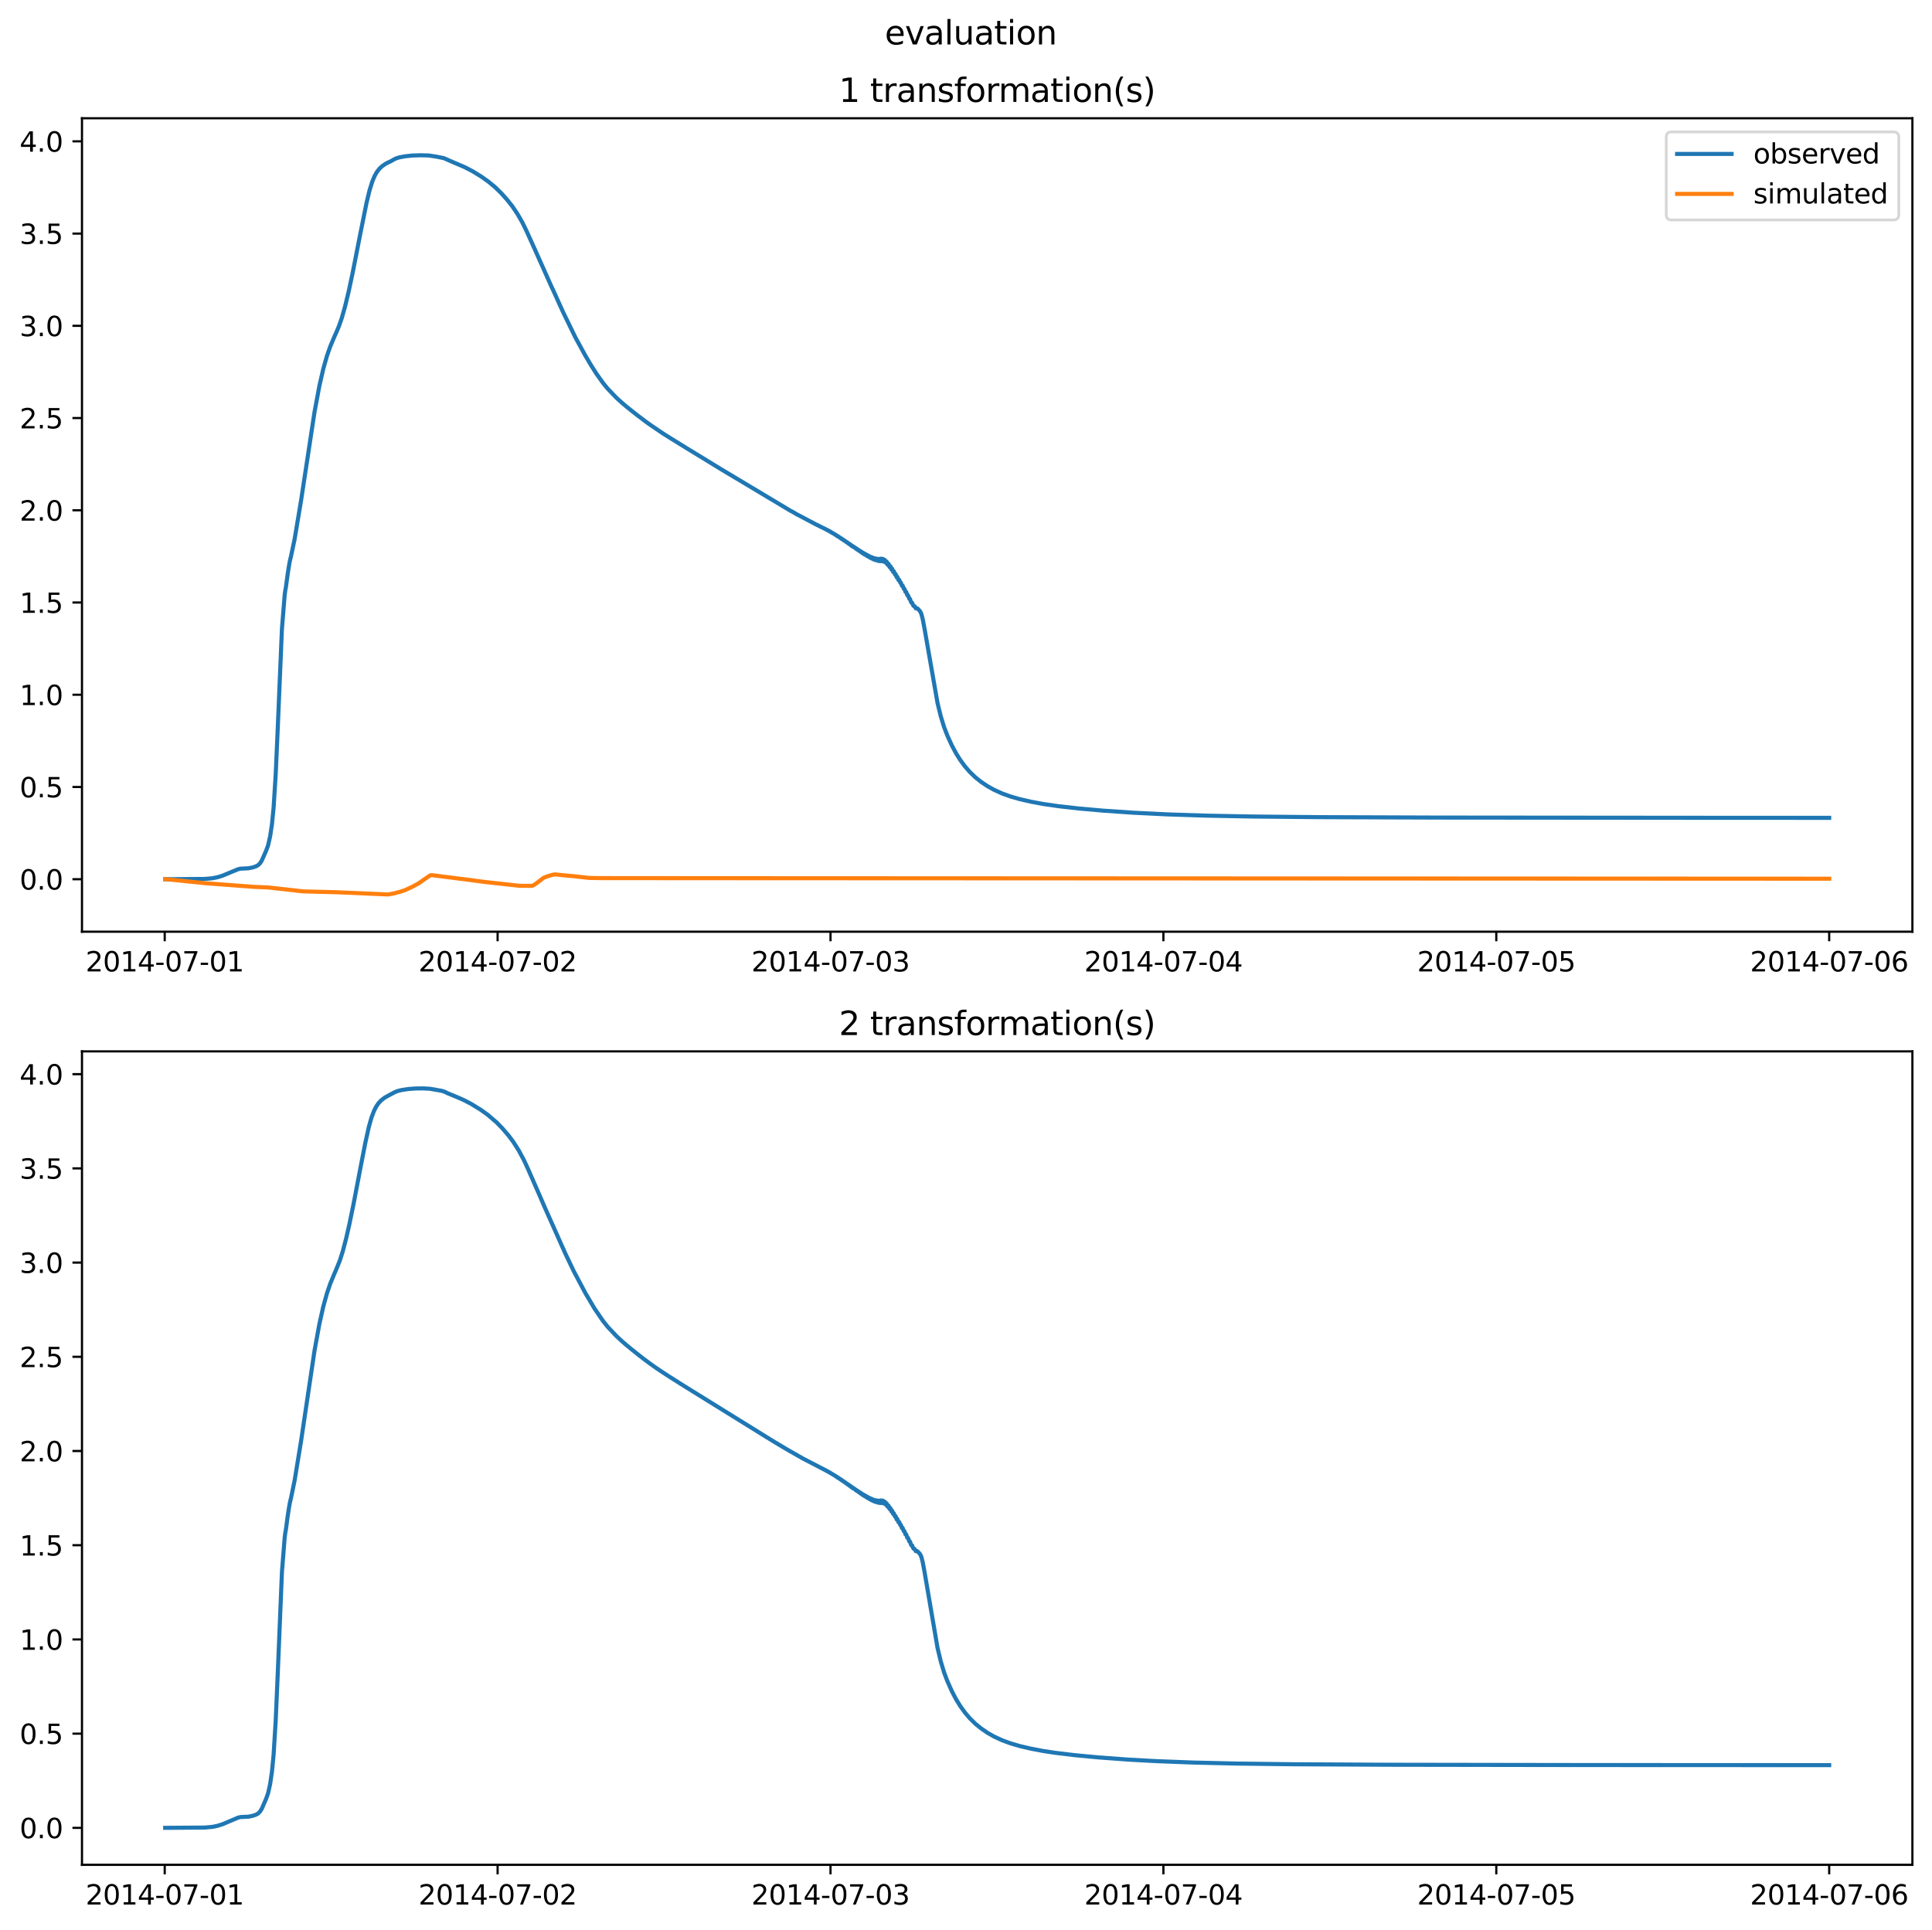 <?xml version="1.0" encoding="utf-8" standalone="no"?>
<!DOCTYPE svg PUBLIC "-//W3C//DTD SVG 1.1//EN"
  "http://www.w3.org/Graphics/SVG/1.1/DTD/svg11.dtd">
<svg xmlns:xlink="http://www.w3.org/1999/xlink" width="709.427pt" height="708.798pt" viewBox="0 0 709.427 708.798" xmlns="http://www.w3.org/2000/svg" version="1.1">
 <defs>
  <style type="text/css">*{stroke-linejoin: round; stroke-linecap: butt}</style>
 </defs>
 <g id="figure_1">
  <g id="patch_1">
   <path d="M 0 708.798 
L 709.427 708.798 
L 709.427 0 
L 0 0 
z
" style="fill: #ffffff"/>
  </g>
  <g id="axes_1">
   <g id="patch_2">
    <path d="M 30.103 342.2 
L 702.227 342.2 
L 702.227 43.44 
L 30.103 43.44 
z
" style="fill: #ffffff"/>
   </g>
   <g id="matplotlib.axis_1">
    <g id="xtick_1">
     <g id="line2d_1">
      <defs>
       <path id="m589b11bd31" d="M 0 0 
L 0 3.5 
" style="stroke: #000000; stroke-width: 0.8"/>
      </defs>
      <g>
       <use xlink:href="#m589b11bd31" x="60.484" y="342.2" style="stroke: #000000; stroke-width: 0.8"/>
      </g>
     </g>
     <g id="text_1">
      <!-- 2014-07-01 -->
      <g transform="translate(31.427 356.798) scale(0.1 -0.1)">
       <defs>
        <path id="DejaVuSans-32" d="M 1228 531 
L 3431 531 
L 3431 0 
L 469 0 
L 469 531 
Q 828 903 1448 1529 
Q 2069 2156 2228 2338 
Q 2531 2678 2651 2914 
Q 2772 3150 2772 3378 
Q 2772 3750 2511 3984 
Q 2250 4219 1831 4219 
Q 1534 4219 1204 4116 
Q 875 4013 500 3803 
L 500 4441 
Q 881 4594 1212 4672 
Q 1544 4750 1819 4750 
Q 2544 4750 2975 4387 
Q 3406 4025 3406 3419 
Q 3406 3131 3298 2873 
Q 3191 2616 2906 2266 
Q 2828 2175 2409 1742 
Q 1991 1309 1228 531 
z
" transform="scale(0.016)"/>
        <path id="DejaVuSans-30" d="M 2034 4250 
Q 1547 4250 1301 3770 
Q 1056 3291 1056 2328 
Q 1056 1369 1301 889 
Q 1547 409 2034 409 
Q 2525 409 2770 889 
Q 3016 1369 3016 2328 
Q 3016 3291 2770 3770 
Q 2525 4250 2034 4250 
z
M 2034 4750 
Q 2819 4750 3233 4129 
Q 3647 3509 3647 2328 
Q 3647 1150 3233 529 
Q 2819 -91 2034 -91 
Q 1250 -91 836 529 
Q 422 1150 422 2328 
Q 422 3509 836 4129 
Q 1250 4750 2034 4750 
z
" transform="scale(0.016)"/>
        <path id="DejaVuSans-31" d="M 794 531 
L 1825 531 
L 1825 4091 
L 703 3866 
L 703 4441 
L 1819 4666 
L 2450 4666 
L 2450 531 
L 3481 531 
L 3481 0 
L 794 0 
L 794 531 
z
" transform="scale(0.016)"/>
        <path id="DejaVuSans-34" d="M 2419 4116 
L 825 1625 
L 2419 1625 
L 2419 4116 
z
M 2253 4666 
L 3047 4666 
L 3047 1625 
L 3713 1625 
L 3713 1100 
L 3047 1100 
L 3047 0 
L 2419 0 
L 2419 1100 
L 313 1100 
L 313 1709 
L 2253 4666 
z
" transform="scale(0.016)"/>
        <path id="DejaVuSans-2d" d="M 313 2009 
L 1997 2009 
L 1997 1497 
L 313 1497 
L 313 2009 
z
" transform="scale(0.016)"/>
        <path id="DejaVuSans-37" d="M 525 4666 
L 3525 4666 
L 3525 4397 
L 1831 0 
L 1172 0 
L 2766 4134 
L 525 4134 
L 525 4666 
z
" transform="scale(0.016)"/>
       </defs>
       <use xlink:href="#DejaVuSans-32"/>
       <use xlink:href="#DejaVuSans-30" x="63.623"/>
       <use xlink:href="#DejaVuSans-31" x="127.246"/>
       <use xlink:href="#DejaVuSans-34" x="190.869"/>
       <use xlink:href="#DejaVuSans-2d" x="254.492"/>
       <use xlink:href="#DejaVuSans-30" x="290.576"/>
       <use xlink:href="#DejaVuSans-37" x="354.199"/>
       <use xlink:href="#DejaVuSans-2d" x="417.822"/>
       <use xlink:href="#DejaVuSans-30" x="453.906"/>
       <use xlink:href="#DejaVuSans-31" x="517.529"/>
      </g>
     </g>
    </g>
    <g id="xtick_2">
     <g id="line2d_2">
      <g>
       <use xlink:href="#m589b11bd31" x="182.723" y="342.2" style="stroke: #000000; stroke-width: 0.8"/>
      </g>
     </g>
     <g id="text_2">
      <!-- 2014-07-02 -->
      <g transform="translate(153.665 356.798) scale(0.1 -0.1)">
       <use xlink:href="#DejaVuSans-32"/>
       <use xlink:href="#DejaVuSans-30" x="63.623"/>
       <use xlink:href="#DejaVuSans-31" x="127.246"/>
       <use xlink:href="#DejaVuSans-34" x="190.869"/>
       <use xlink:href="#DejaVuSans-2d" x="254.492"/>
       <use xlink:href="#DejaVuSans-30" x="290.576"/>
       <use xlink:href="#DejaVuSans-37" x="354.199"/>
       <use xlink:href="#DejaVuSans-2d" x="417.822"/>
       <use xlink:href="#DejaVuSans-30" x="453.906"/>
       <use xlink:href="#DejaVuSans-32" x="517.529"/>
      </g>
     </g>
    </g>
    <g id="xtick_3">
     <g id="line2d_3">
      <g>
       <use xlink:href="#m589b11bd31" x="304.961" y="342.2" style="stroke: #000000; stroke-width: 0.8"/>
      </g>
     </g>
     <g id="text_3">
      <!-- 2014-07-03 -->
      <g transform="translate(275.903 356.798) scale(0.1 -0.1)">
       <defs>
        <path id="DejaVuSans-33" d="M 2597 2516 
Q 3050 2419 3304 2112 
Q 3559 1806 3559 1356 
Q 3559 666 3084 287 
Q 2609 -91 1734 -91 
Q 1441 -91 1130 -33 
Q 819 25 488 141 
L 488 750 
Q 750 597 1062 519 
Q 1375 441 1716 441 
Q 2309 441 2620 675 
Q 2931 909 2931 1356 
Q 2931 1769 2642 2001 
Q 2353 2234 1838 2234 
L 1294 2234 
L 1294 2753 
L 1863 2753 
Q 2328 2753 2575 2939 
Q 2822 3125 2822 3475 
Q 2822 3834 2567 4026 
Q 2313 4219 1838 4219 
Q 1578 4219 1281 4162 
Q 984 4106 628 3988 
L 628 4550 
Q 988 4650 1302 4700 
Q 1616 4750 1894 4750 
Q 2613 4750 3031 4423 
Q 3450 4097 3450 3541 
Q 3450 3153 3228 2886 
Q 3006 2619 2597 2516 
z
" transform="scale(0.016)"/>
       </defs>
       <use xlink:href="#DejaVuSans-32"/>
       <use xlink:href="#DejaVuSans-30" x="63.623"/>
       <use xlink:href="#DejaVuSans-31" x="127.246"/>
       <use xlink:href="#DejaVuSans-34" x="190.869"/>
       <use xlink:href="#DejaVuSans-2d" x="254.492"/>
       <use xlink:href="#DejaVuSans-30" x="290.576"/>
       <use xlink:href="#DejaVuSans-37" x="354.199"/>
       <use xlink:href="#DejaVuSans-2d" x="417.822"/>
       <use xlink:href="#DejaVuSans-30" x="453.906"/>
       <use xlink:href="#DejaVuSans-33" x="517.529"/>
      </g>
     </g>
    </g>
    <g id="xtick_4">
     <g id="line2d_4">
      <g>
       <use xlink:href="#m589b11bd31" x="427.199" y="342.2" style="stroke: #000000; stroke-width: 0.8"/>
      </g>
     </g>
     <g id="text_4">
      <!-- 2014-07-04 -->
      <g transform="translate(398.141 356.798) scale(0.1 -0.1)">
       <use xlink:href="#DejaVuSans-32"/>
       <use xlink:href="#DejaVuSans-30" x="63.623"/>
       <use xlink:href="#DejaVuSans-31" x="127.246"/>
       <use xlink:href="#DejaVuSans-34" x="190.869"/>
       <use xlink:href="#DejaVuSans-2d" x="254.492"/>
       <use xlink:href="#DejaVuSans-30" x="290.576"/>
       <use xlink:href="#DejaVuSans-37" x="354.199"/>
       <use xlink:href="#DejaVuSans-2d" x="417.822"/>
       <use xlink:href="#DejaVuSans-30" x="453.906"/>
       <use xlink:href="#DejaVuSans-34" x="517.529"/>
      </g>
     </g>
    </g>
    <g id="xtick_5">
     <g id="line2d_5">
      <g>
       <use xlink:href="#m589b11bd31" x="549.437" y="342.2" style="stroke: #000000; stroke-width: 0.8"/>
      </g>
     </g>
     <g id="text_5">
      <!-- 2014-07-05 -->
      <g transform="translate(520.38 356.798) scale(0.1 -0.1)">
       <defs>
        <path id="DejaVuSans-35" d="M 691 4666 
L 3169 4666 
L 3169 4134 
L 1269 4134 
L 1269 2991 
Q 1406 3038 1543 3061 
Q 1681 3084 1819 3084 
Q 2600 3084 3056 2656 
Q 3513 2228 3513 1497 
Q 3513 744 3044 326 
Q 2575 -91 1722 -91 
Q 1428 -91 1123 -41 
Q 819 9 494 109 
L 494 744 
Q 775 591 1075 516 
Q 1375 441 1709 441 
Q 2250 441 2565 725 
Q 2881 1009 2881 1497 
Q 2881 1984 2565 2268 
Q 2250 2553 1709 2553 
Q 1456 2553 1204 2497 
Q 953 2441 691 2322 
L 691 4666 
z
" transform="scale(0.016)"/>
       </defs>
       <use xlink:href="#DejaVuSans-32"/>
       <use xlink:href="#DejaVuSans-30" x="63.623"/>
       <use xlink:href="#DejaVuSans-31" x="127.246"/>
       <use xlink:href="#DejaVuSans-34" x="190.869"/>
       <use xlink:href="#DejaVuSans-2d" x="254.492"/>
       <use xlink:href="#DejaVuSans-30" x="290.576"/>
       <use xlink:href="#DejaVuSans-37" x="354.199"/>
       <use xlink:href="#DejaVuSans-2d" x="417.822"/>
       <use xlink:href="#DejaVuSans-30" x="453.906"/>
       <use xlink:href="#DejaVuSans-35" x="517.529"/>
      </g>
     </g>
    </g>
    <g id="xtick_6">
     <g id="line2d_6">
      <g>
       <use xlink:href="#m589b11bd31" x="671.676" y="342.2" style="stroke: #000000; stroke-width: 0.8"/>
      </g>
     </g>
     <g id="text_6">
      <!-- 2014-07-06 -->
      <g transform="translate(642.618 356.798) scale(0.1 -0.1)">
       <defs>
        <path id="DejaVuSans-36" d="M 2113 2584 
Q 1688 2584 1439 2293 
Q 1191 2003 1191 1497 
Q 1191 994 1439 701 
Q 1688 409 2113 409 
Q 2538 409 2786 701 
Q 3034 994 3034 1497 
Q 3034 2003 2786 2293 
Q 2538 2584 2113 2584 
z
M 3366 4563 
L 3366 3988 
Q 3128 4100 2886 4159 
Q 2644 4219 2406 4219 
Q 1781 4219 1451 3797 
Q 1122 3375 1075 2522 
Q 1259 2794 1537 2939 
Q 1816 3084 2150 3084 
Q 2853 3084 3261 2657 
Q 3669 2231 3669 1497 
Q 3669 778 3244 343 
Q 2819 -91 2113 -91 
Q 1303 -91 875 529 
Q 447 1150 447 2328 
Q 447 3434 972 4092 
Q 1497 4750 2381 4750 
Q 2619 4750 2861 4703 
Q 3103 4656 3366 4563 
z
" transform="scale(0.016)"/>
       </defs>
       <use xlink:href="#DejaVuSans-32"/>
       <use xlink:href="#DejaVuSans-30" x="63.623"/>
       <use xlink:href="#DejaVuSans-31" x="127.246"/>
       <use xlink:href="#DejaVuSans-34" x="190.869"/>
       <use xlink:href="#DejaVuSans-2d" x="254.492"/>
       <use xlink:href="#DejaVuSans-30" x="290.576"/>
       <use xlink:href="#DejaVuSans-37" x="354.199"/>
       <use xlink:href="#DejaVuSans-2d" x="417.822"/>
       <use xlink:href="#DejaVuSans-30" x="453.906"/>
       <use xlink:href="#DejaVuSans-36" x="517.529"/>
      </g>
     </g>
    </g>
   </g>
   <g id="matplotlib.axis_2">
    <g id="ytick_1">
     <g id="line2d_7">
      <defs>
       <path id="me382e2b5d6" d="M 0 0 
L -3.5 0 
" style="stroke: #000000; stroke-width: 0.8"/>
      </defs>
      <g>
       <use xlink:href="#me382e2b5d6" x="30.103" y="322.925" style="stroke: #000000; stroke-width: 0.8"/>
      </g>
     </g>
     <g id="text_7">
      <!-- 0.0 -->
      <g transform="translate(7.2 326.724) scale(0.1 -0.1)">
       <defs>
        <path id="DejaVuSans-2e" d="M 684 794 
L 1344 794 
L 1344 0 
L 684 0 
L 684 794 
z
" transform="scale(0.016)"/>
       </defs>
       <use xlink:href="#DejaVuSans-30"/>
       <use xlink:href="#DejaVuSans-2e" x="63.623"/>
       <use xlink:href="#DejaVuSans-30" x="95.41"/>
      </g>
     </g>
    </g>
    <g id="ytick_2">
     <g id="line2d_8">
      <g>
       <use xlink:href="#me382e2b5d6" x="30.103" y="289.049" style="stroke: #000000; stroke-width: 0.8"/>
      </g>
     </g>
     <g id="text_8">
      <!-- 0.5 -->
      <g transform="translate(7.2 292.848) scale(0.1 -0.1)">
       <use xlink:href="#DejaVuSans-30"/>
       <use xlink:href="#DejaVuSans-2e" x="63.623"/>
       <use xlink:href="#DejaVuSans-35" x="95.41"/>
      </g>
     </g>
    </g>
    <g id="ytick_3">
     <g id="line2d_9">
      <g>
       <use xlink:href="#me382e2b5d6" x="30.103" y="255.172" style="stroke: #000000; stroke-width: 0.8"/>
      </g>
     </g>
     <g id="text_9">
      <!-- 1.0 -->
      <g transform="translate(7.2 258.972) scale(0.1 -0.1)">
       <use xlink:href="#DejaVuSans-31"/>
       <use xlink:href="#DejaVuSans-2e" x="63.623"/>
       <use xlink:href="#DejaVuSans-30" x="95.41"/>
      </g>
     </g>
    </g>
    <g id="ytick_4">
     <g id="line2d_10">
      <g>
       <use xlink:href="#me382e2b5d6" x="30.103" y="221.296" style="stroke: #000000; stroke-width: 0.8"/>
      </g>
     </g>
     <g id="text_10">
      <!-- 1.5 -->
      <g transform="translate(7.2 225.095) scale(0.1 -0.1)">
       <use xlink:href="#DejaVuSans-31"/>
       <use xlink:href="#DejaVuSans-2e" x="63.623"/>
       <use xlink:href="#DejaVuSans-35" x="95.41"/>
      </g>
     </g>
    </g>
    <g id="ytick_5">
     <g id="line2d_11">
      <g>
       <use xlink:href="#me382e2b5d6" x="30.103" y="187.42" style="stroke: #000000; stroke-width: 0.8"/>
      </g>
     </g>
     <g id="text_11">
      <!-- 2.0 -->
      <g transform="translate(7.2 191.219) scale(0.1 -0.1)">
       <use xlink:href="#DejaVuSans-32"/>
       <use xlink:href="#DejaVuSans-2e" x="63.623"/>
       <use xlink:href="#DejaVuSans-30" x="95.41"/>
      </g>
     </g>
    </g>
    <g id="ytick_6">
     <g id="line2d_12">
      <g>
       <use xlink:href="#me382e2b5d6" x="30.103" y="153.544" style="stroke: #000000; stroke-width: 0.8"/>
      </g>
     </g>
     <g id="text_12">
      <!-- 2.5 -->
      <g transform="translate(7.2 157.343) scale(0.1 -0.1)">
       <use xlink:href="#DejaVuSans-32"/>
       <use xlink:href="#DejaVuSans-2e" x="63.623"/>
       <use xlink:href="#DejaVuSans-35" x="95.41"/>
      </g>
     </g>
    </g>
    <g id="ytick_7">
     <g id="line2d_13">
      <g>
       <use xlink:href="#me382e2b5d6" x="30.103" y="119.668" style="stroke: #000000; stroke-width: 0.8"/>
      </g>
     </g>
     <g id="text_13">
      <!-- 3.0 -->
      <g transform="translate(7.2 123.467) scale(0.1 -0.1)">
       <use xlink:href="#DejaVuSans-33"/>
       <use xlink:href="#DejaVuSans-2e" x="63.623"/>
       <use xlink:href="#DejaVuSans-30" x="95.41"/>
      </g>
     </g>
    </g>
    <g id="ytick_8">
     <g id="line2d_14">
      <g>
       <use xlink:href="#me382e2b5d6" x="30.103" y="85.792" style="stroke: #000000; stroke-width: 0.8"/>
      </g>
     </g>
     <g id="text_14">
      <!-- 3.5 -->
      <g transform="translate(7.2 89.591) scale(0.1 -0.1)">
       <use xlink:href="#DejaVuSans-33"/>
       <use xlink:href="#DejaVuSans-2e" x="63.623"/>
       <use xlink:href="#DejaVuSans-35" x="95.41"/>
      </g>
     </g>
    </g>
    <g id="ytick_9">
     <g id="line2d_15">
      <g>
       <use xlink:href="#me382e2b5d6" x="30.103" y="51.915" style="stroke: #000000; stroke-width: 0.8"/>
      </g>
     </g>
     <g id="text_15">
      <!-- 4.0 -->
      <g transform="translate(7.2 55.715) scale(0.1 -0.1)">
       <use xlink:href="#DejaVuSans-34"/>
       <use xlink:href="#DejaVuSans-2e" x="63.623"/>
       <use xlink:href="#DejaVuSans-30" x="95.41"/>
      </g>
     </g>
    </g>
   </g>
   <g id="line2d_16">
    <path d="M 60.654 322.925 
L 75.17 322.817 
L 77.886 322.582 
L 79.924 322.181 
L 81.876 321.564 
L 84.338 320.527 
L 87.394 319.268 
L 88.328 319.041 
L 91.214 318.908 
L 92.912 318.567 
L 94.185 318.11 
L 94.864 317.693 
L 95.543 316.984 
L 96.137 316.04 
L 97.665 312.596 
L 98.429 310.533 
L 99.193 307.183 
L 99.872 302.648 
L 100.467 296.605 
L 101.231 284.524 
L 101.994 267.318 
L 103.522 231.025 
L 104.541 218.438 
L 104.796 216.606 
L 104.966 215.776 
L 105.645 210.787 
L 106.154 207.574 
L 106.409 206.189 
L 106.663 205.068 
L 106.833 204.428 
L 107.512 201.199 
L 108.191 197.965 
L 110.568 183.72 
L 115.492 151.322 
L 117.274 141.754 
L 118.717 135.442 
L 120.076 130.663 
L 121.264 127.259 
L 122.877 123.441 
L 123.386 122.338 
L 124.49 119.718 
L 125.508 116.796 
L 126.697 112.591 
L 128.055 106.949 
L 129.498 100.186 
L 132.299 85.904 
L 134.591 74.496 
L 135.695 69.91 
L 136.714 66.649 
L 137.562 64.634 
L 138.411 63.138 
L 139.345 61.943 
L 140.364 60.996 
L 141.722 60.073 
L 143.759 59.084 
L 144.438 58.681 
L 145.372 58.2 
L 146.645 57.799 
L 148.768 57.4 
L 151.399 57.123 
L 154.455 57.021 
L 157.426 57.104 
L 160.143 57.513 
L 162.944 58.075 
L 166.509 59.63 
L 170.584 61.362 
L 173.64 62.956 
L 176.781 64.89 
L 179.327 66.702 
L 181.789 68.738 
L 183.996 70.886 
L 186.203 73.346 
L 188.155 75.803 
L 190.023 78.599 
L 191.721 81.541 
L 193.249 84.642 
L 195.965 90.638 
L 202.586 105.459 
L 203.35 107.076 
L 206.746 114.597 
L 211.33 124.013 
L 214.895 130.533 
L 216.848 133.852 
L 218.97 137.205 
L 221.431 140.669 
L 223.129 142.75 
L 226.355 146.109 
L 228.477 148.022 
L 230.175 149.457 
L 232.127 151.019 
L 234.08 152.552 
L 237.221 154.93 
L 238.749 156.019 
L 243.078 158.972 
L 244.012 159.568 
L 246.898 161.377 
L 250.803 163.779 
L 251.651 164.311 
L 256.745 167.426 
L 257.339 167.779 
L 258.782 168.657 
L 259.461 169.089 
L 260.055 169.443 
L 260.989 170.006 
L 261.668 170.438 
L 262.178 170.75 
L 263.536 171.57 
L 264.47 172.153 
L 264.979 172.46 
L 288.917 186.789 
L 289.766 187.295 
L 290.19 187.562 
L 290.785 187.85 
L 291.039 187.995 
L 291.888 188.48 
L 292.313 188.747 
L 300.037 192.829 
L 300.207 192.876 
L 300.462 193.027 
L 300.632 193.102 
L 300.886 193.226 
L 301.056 193.327 
L 301.226 193.439 
L 301.396 193.457 
L 301.65 193.639 
L 301.82 193.673 
L 302.075 193.838 
L 302.245 193.887 
L 302.499 194.038 
L 302.669 194.1 
L 302.924 194.241 
L 303.093 194.317 
L 303.348 194.451 
L 303.518 194.537 
L 303.688 194.685 
L 303.857 194.678 
L 304.197 194.896 
L 304.367 194.993 
L 304.536 195.148 
L 304.706 195.139 
L 305.046 195.375 
L 305.216 195.466 
L 305.385 195.642 
L 305.64 195.706 
L 305.895 195.888 
L 306.064 195.954 
L 306.319 196.157 
L 306.489 196.201 
L 306.744 196.434 
L 306.913 196.454 
L 307.168 196.718 
L 307.338 196.714 
L 307.592 197.006 
L 307.762 196.983 
L 308.102 197.281 
L 308.272 197.332 
L 308.526 197.587 
L 308.696 197.592 
L 308.951 197.897 
L 309.12 197.864 
L 309.46 198.185 
L 309.63 198.221 
L 309.884 198.515 
L 310.054 198.488 
L 310.394 198.808 
L 310.564 198.855 
L 310.818 199.153 
L 310.988 199.117 
L 311.328 199.456 
L 311.497 199.479 
L 311.752 199.815 
L 311.922 199.749 
L 312.261 200.132 
L 312.431 200.099 
L 312.686 200.49 
L 312.94 200.458 
L 313.195 200.826 
L 313.365 200.728 
L 313.789 201.086 
L 313.874 201.064 
L 314.214 201.492 
L 314.383 201.399 
L 314.723 201.827 
L 314.893 201.73 
L 315.232 202.168 
L 315.402 202.058 
L 315.742 202.514 
L 315.911 202.38 
L 316.251 202.863 
L 316.421 202.699 
L 316.591 202.996 
L 316.76 203.214 
L 317.015 203.071 
L 317.27 203.559 
L 317.524 203.348 
L 317.864 203.856 
L 318.034 203.641 
L 318.203 203.933 
L 318.373 204.216 
L 318.628 203.95 
L 318.967 204.508 
L 319.222 204.264 
L 319.477 204.841 
L 319.646 204.602 
L 319.816 204.555 
L 320.071 205.137 
L 320.326 204.734 
L 320.41 204.81 
L 320.665 205.411 
L 321.005 205.004 
L 321.259 205.657 
L 321.429 205.351 
L 321.599 205.139 
L 321.938 205.837 
L 322.193 205.237 
L 322.278 205.323 
L 322.533 206.036 
L 322.702 205.638 
L 322.872 205.27 
L 323.042 205.724 
L 323.212 206.127 
L 323.382 205.627 
L 323.551 205.18 
L 323.636 205.296 
L 323.891 206.13 
L 324.061 205.722 
L 324.23 205.274 
L 324.315 205.379 
L 324.57 206.318 
L 324.655 206.283 
L 324.91 205.662 
L 324.994 205.782 
L 325.334 206.78 
L 325.589 206.276 
L 325.758 206.789 
L 325.928 207.446 
L 326.013 207.447 
L 326.268 207.05 
L 326.438 207.635 
L 326.607 208.246 
L 326.692 208.222 
L 326.947 207.94 
L 327.286 209.13 
L 327.371 209.07 
L 327.541 208.819 
L 327.626 208.93 
L 327.965 210.062 
L 328.22 209.814 
L 328.39 210.369 
L 328.645 211.015 
L 328.814 210.803 
L 328.899 210.882 
L 329.239 212.025 
L 329.324 211.975 
L 329.493 211.84 
L 329.663 212.34 
L 329.918 213.044 
L 330.173 212.941 
L 330.597 214.062 
L 330.767 213.949 
L 330.937 214.4 
L 331.191 215.153 
L 331.446 215.08 
L 331.87 216.253 
L 331.955 216.195 
L 332.04 216.163 
L 332.21 216.517 
L 332.465 217.374 
L 332.634 217.367 
L 332.719 217.365 
L 332.889 217.763 
L 333.144 218.601 
L 333.313 218.623 
L 333.398 218.625 
L 333.568 218.997 
L 333.908 219.957 
L 334.162 219.994 
L 334.417 220.799 
L 334.672 221.354 
L 334.926 221.365 
L 335.181 222.018 
L 335.436 222.531 
L 335.86 222.657 
L 336.284 223.442 
L 336.539 223.427 
L 336.794 223.41 
L 337.388 223.98 
L 337.897 224.577 
L 338.322 225.49 
L 338.831 227.439 
L 339.51 231.033 
L 344.264 258.245 
L 345.452 263.091 
L 346.641 266.971 
L 347.829 270.075 
L 349.527 273.81 
L 351.14 276.816 
L 352.668 279.226 
L 354.281 281.419 
L 356.063 283.483 
L 358.186 285.525 
L 360.223 287.15 
L 362.6 288.748 
L 364.977 290.076 
L 368.032 291.456 
L 370.919 292.493 
L 374.399 293.501 
L 378.643 294.471 
L 383.142 295.305 
L 388.83 296.123 
L 396.215 296.956 
L 405.128 297.741 
L 416.164 298.499 
L 428.642 299.112 
L 442.988 299.576 
L 460.305 299.903 
L 484.668 300.127 
L 528.046 300.28 
L 630.675 300.369 
L 671.676 300.381 
L 671.676 300.381 
" clip-path="url(#p24537c9bb8)" style="fill: none; stroke: #1f77b4; stroke-width: 1.5; stroke-linecap: square"/>
   </g>
   <g id="line2d_17">
    <path d="M 60.654 322.925 
L 62.352 323.037 
L 75.594 324.407 
L 93.591 325.75 
L 98.514 325.948 
L 111.417 327.396 
L 123.726 327.711 
L 142.486 328.519 
L 144.184 328.236 
L 147.07 327.494 
L 148.768 326.913 
L 151.229 325.785 
L 153.691 324.458 
L 155.898 322.912 
L 158.02 321.473 
L 158.699 321.438 
L 160.652 321.694 
L 171.772 323.103 
L 177.799 323.905 
L 190.702 325.336 
L 195.371 325.363 
L 196.22 324.955 
L 197.323 324.156 
L 199.53 322.452 
L 200.804 321.914 
L 202.926 321.294 
L 203.945 321.141 
L 205.388 321.32 
L 207.765 321.55 
L 210.651 321.81 
L 216.338 322.45 
L 220.837 322.516 
L 262.942 322.547 
L 671.676 322.73 
L 671.676 322.73 
" clip-path="url(#p24537c9bb8)" style="fill: none; stroke: #ff7f0e; stroke-width: 1.5; stroke-linecap: square"/>
   </g>
   <g id="patch_3">
    <path d="M 30.103 342.2 
L 30.103 43.44 
" style="fill: none; stroke: #000000; stroke-width: 0.8; stroke-linejoin: miter; stroke-linecap: square"/>
   </g>
   <g id="patch_4">
    <path d="M 702.227 342.2 
L 702.227 43.44 
" style="fill: none; stroke: #000000; stroke-width: 0.8; stroke-linejoin: miter; stroke-linecap: square"/>
   </g>
   <g id="patch_5">
    <path d="M 30.103 342.2 
L 702.227 342.2 
" style="fill: none; stroke: #000000; stroke-width: 0.8; stroke-linejoin: miter; stroke-linecap: square"/>
   </g>
   <g id="patch_6">
    <path d="M 30.103 43.44 
L 702.227 43.44 
" style="fill: none; stroke: #000000; stroke-width: 0.8; stroke-linejoin: miter; stroke-linecap: square"/>
   </g>
   <g id="text_16">
    <!-- 1 transformation(s) -->
    <g transform="translate(308.05 37.44) scale(0.12 -0.12)">
     <defs>
      <path id="DejaVuSans-20" transform="scale(0.016)"/>
      <path id="DejaVuSans-74" d="M 1172 4494 
L 1172 3500 
L 2356 3500 
L 2356 3053 
L 1172 3053 
L 1172 1153 
Q 1172 725 1289 603 
Q 1406 481 1766 481 
L 2356 481 
L 2356 0 
L 1766 0 
Q 1100 0 847 248 
Q 594 497 594 1153 
L 594 3053 
L 172 3053 
L 172 3500 
L 594 3500 
L 594 4494 
L 1172 4494 
z
" transform="scale(0.016)"/>
      <path id="DejaVuSans-72" d="M 2631 2963 
Q 2534 3019 2420 3045 
Q 2306 3072 2169 3072 
Q 1681 3072 1420 2755 
Q 1159 2438 1159 1844 
L 1159 0 
L 581 0 
L 581 3500 
L 1159 3500 
L 1159 2956 
Q 1341 3275 1631 3429 
Q 1922 3584 2338 3584 
Q 2397 3584 2469 3576 
Q 2541 3569 2628 3553 
L 2631 2963 
z
" transform="scale(0.016)"/>
      <path id="DejaVuSans-61" d="M 2194 1759 
Q 1497 1759 1228 1600 
Q 959 1441 959 1056 
Q 959 750 1161 570 
Q 1363 391 1709 391 
Q 2188 391 2477 730 
Q 2766 1069 2766 1631 
L 2766 1759 
L 2194 1759 
z
M 3341 1997 
L 3341 0 
L 2766 0 
L 2766 531 
Q 2569 213 2275 61 
Q 1981 -91 1556 -91 
Q 1019 -91 701 211 
Q 384 513 384 1019 
Q 384 1609 779 1909 
Q 1175 2209 1959 2209 
L 2766 2209 
L 2766 2266 
Q 2766 2663 2505 2880 
Q 2244 3097 1772 3097 
Q 1472 3097 1187 3025 
Q 903 2953 641 2809 
L 641 3341 
Q 956 3463 1253 3523 
Q 1550 3584 1831 3584 
Q 2591 3584 2966 3190 
Q 3341 2797 3341 1997 
z
" transform="scale(0.016)"/>
      <path id="DejaVuSans-6e" d="M 3513 2113 
L 3513 0 
L 2938 0 
L 2938 2094 
Q 2938 2591 2744 2837 
Q 2550 3084 2163 3084 
Q 1697 3084 1428 2787 
Q 1159 2491 1159 1978 
L 1159 0 
L 581 0 
L 581 3500 
L 1159 3500 
L 1159 2956 
Q 1366 3272 1645 3428 
Q 1925 3584 2291 3584 
Q 2894 3584 3203 3211 
Q 3513 2838 3513 2113 
z
" transform="scale(0.016)"/>
      <path id="DejaVuSans-73" d="M 2834 3397 
L 2834 2853 
Q 2591 2978 2328 3040 
Q 2066 3103 1784 3103 
Q 1356 3103 1142 2972 
Q 928 2841 928 2578 
Q 928 2378 1081 2264 
Q 1234 2150 1697 2047 
L 1894 2003 
Q 2506 1872 2764 1633 
Q 3022 1394 3022 966 
Q 3022 478 2636 193 
Q 2250 -91 1575 -91 
Q 1294 -91 989 -36 
Q 684 19 347 128 
L 347 722 
Q 666 556 975 473 
Q 1284 391 1588 391 
Q 1994 391 2212 530 
Q 2431 669 2431 922 
Q 2431 1156 2273 1281 
Q 2116 1406 1581 1522 
L 1381 1569 
Q 847 1681 609 1914 
Q 372 2147 372 2553 
Q 372 3047 722 3315 
Q 1072 3584 1716 3584 
Q 2034 3584 2315 3537 
Q 2597 3491 2834 3397 
z
" transform="scale(0.016)"/>
      <path id="DejaVuSans-66" d="M 2375 4863 
L 2375 4384 
L 1825 4384 
Q 1516 4384 1395 4259 
Q 1275 4134 1275 3809 
L 1275 3500 
L 2222 3500 
L 2222 3053 
L 1275 3053 
L 1275 0 
L 697 0 
L 697 3053 
L 147 3053 
L 147 3500 
L 697 3500 
L 697 3744 
Q 697 4328 969 4595 
Q 1241 4863 1831 4863 
L 2375 4863 
z
" transform="scale(0.016)"/>
      <path id="DejaVuSans-6f" d="M 1959 3097 
Q 1497 3097 1228 2736 
Q 959 2375 959 1747 
Q 959 1119 1226 758 
Q 1494 397 1959 397 
Q 2419 397 2687 759 
Q 2956 1122 2956 1747 
Q 2956 2369 2687 2733 
Q 2419 3097 1959 3097 
z
M 1959 3584 
Q 2709 3584 3137 3096 
Q 3566 2609 3566 1747 
Q 3566 888 3137 398 
Q 2709 -91 1959 -91 
Q 1206 -91 779 398 
Q 353 888 353 1747 
Q 353 2609 779 3096 
Q 1206 3584 1959 3584 
z
" transform="scale(0.016)"/>
      <path id="DejaVuSans-6d" d="M 3328 2828 
Q 3544 3216 3844 3400 
Q 4144 3584 4550 3584 
Q 5097 3584 5394 3201 
Q 5691 2819 5691 2113 
L 5691 0 
L 5113 0 
L 5113 2094 
Q 5113 2597 4934 2840 
Q 4756 3084 4391 3084 
Q 3944 3084 3684 2787 
Q 3425 2491 3425 1978 
L 3425 0 
L 2847 0 
L 2847 2094 
Q 2847 2600 2669 2842 
Q 2491 3084 2119 3084 
Q 1678 3084 1418 2786 
Q 1159 2488 1159 1978 
L 1159 0 
L 581 0 
L 581 3500 
L 1159 3500 
L 1159 2956 
Q 1356 3278 1631 3431 
Q 1906 3584 2284 3584 
Q 2666 3584 2933 3390 
Q 3200 3197 3328 2828 
z
" transform="scale(0.016)"/>
      <path id="DejaVuSans-69" d="M 603 3500 
L 1178 3500 
L 1178 0 
L 603 0 
L 603 3500 
z
M 603 4863 
L 1178 4863 
L 1178 4134 
L 603 4134 
L 603 4863 
z
" transform="scale(0.016)"/>
      <path id="DejaVuSans-28" d="M 1984 4856 
Q 1566 4138 1362 3434 
Q 1159 2731 1159 2009 
Q 1159 1288 1364 580 
Q 1569 -128 1984 -844 
L 1484 -844 
Q 1016 -109 783 600 
Q 550 1309 550 2009 
Q 550 2706 781 3412 
Q 1013 4119 1484 4856 
L 1984 4856 
z
" transform="scale(0.016)"/>
      <path id="DejaVuSans-29" d="M 513 4856 
L 1013 4856 
Q 1481 4119 1714 3412 
Q 1947 2706 1947 2009 
Q 1947 1309 1714 600 
Q 1481 -109 1013 -844 
L 513 -844 
Q 928 -128 1133 580 
Q 1338 1288 1338 2009 
Q 1338 2731 1133 3434 
Q 928 4138 513 4856 
z
" transform="scale(0.016)"/>
     </defs>
     <use xlink:href="#DejaVuSans-31"/>
     <use xlink:href="#DejaVuSans-20" x="63.623"/>
     <use xlink:href="#DejaVuSans-74" x="95.41"/>
     <use xlink:href="#DejaVuSans-72" x="134.619"/>
     <use xlink:href="#DejaVuSans-61" x="175.732"/>
     <use xlink:href="#DejaVuSans-6e" x="237.012"/>
     <use xlink:href="#DejaVuSans-73" x="300.391"/>
     <use xlink:href="#DejaVuSans-66" x="352.49"/>
     <use xlink:href="#DejaVuSans-6f" x="387.695"/>
     <use xlink:href="#DejaVuSans-72" x="448.877"/>
     <use xlink:href="#DejaVuSans-6d" x="488.24"/>
     <use xlink:href="#DejaVuSans-61" x="585.652"/>
     <use xlink:href="#DejaVuSans-74" x="646.932"/>
     <use xlink:href="#DejaVuSans-69" x="686.141"/>
     <use xlink:href="#DejaVuSans-6f" x="713.924"/>
     <use xlink:href="#DejaVuSans-6e" x="775.105"/>
     <use xlink:href="#DejaVuSans-28" x="838.484"/>
     <use xlink:href="#DejaVuSans-73" x="877.498"/>
     <use xlink:href="#DejaVuSans-29" x="929.598"/>
    </g>
   </g>
   <g id="legend_1">
    <g id="patch_7">
     <path d="M 613.833 80.796 
L 695.227 80.796 
Q 697.227 80.796 697.227 78.796 
L 697.227 50.44 
Q 697.227 48.44 695.227 48.44 
L 613.833 48.44 
Q 611.833 48.44 611.833 50.44 
L 611.833 78.796 
Q 611.833 80.796 613.833 80.796 
z
" style="fill: #ffffff; opacity: 0.8; stroke: #cccccc; stroke-linejoin: miter"/>
    </g>
    <g id="line2d_18">
     <path d="M 615.833 56.538 
L 625.833 56.538 
L 635.833 56.538 
" style="fill: none; stroke: #1f77b4; stroke-width: 1.5; stroke-linecap: square"/>
    </g>
    <g id="text_17">
     <!-- observed -->
     <g transform="translate(643.833 60.038) scale(0.1 -0.1)">
      <defs>
       <path id="DejaVuSans-62" d="M 3116 1747 
Q 3116 2381 2855 2742 
Q 2594 3103 2138 3103 
Q 1681 3103 1420 2742 
Q 1159 2381 1159 1747 
Q 1159 1113 1420 752 
Q 1681 391 2138 391 
Q 2594 391 2855 752 
Q 3116 1113 3116 1747 
z
M 1159 2969 
Q 1341 3281 1617 3432 
Q 1894 3584 2278 3584 
Q 2916 3584 3314 3078 
Q 3713 2572 3713 1747 
Q 3713 922 3314 415 
Q 2916 -91 2278 -91 
Q 1894 -91 1617 61 
Q 1341 213 1159 525 
L 1159 0 
L 581 0 
L 581 4863 
L 1159 4863 
L 1159 2969 
z
" transform="scale(0.016)"/>
       <path id="DejaVuSans-65" d="M 3597 1894 
L 3597 1613 
L 953 1613 
Q 991 1019 1311 708 
Q 1631 397 2203 397 
Q 2534 397 2845 478 
Q 3156 559 3463 722 
L 3463 178 
Q 3153 47 2828 -22 
Q 2503 -91 2169 -91 
Q 1331 -91 842 396 
Q 353 884 353 1716 
Q 353 2575 817 3079 
Q 1281 3584 2069 3584 
Q 2775 3584 3186 3129 
Q 3597 2675 3597 1894 
z
M 3022 2063 
Q 3016 2534 2758 2815 
Q 2500 3097 2075 3097 
Q 1594 3097 1305 2825 
Q 1016 2553 972 2059 
L 3022 2063 
z
" transform="scale(0.016)"/>
       <path id="DejaVuSans-76" d="M 191 3500 
L 800 3500 
L 1894 563 
L 2988 3500 
L 3597 3500 
L 2284 0 
L 1503 0 
L 191 3500 
z
" transform="scale(0.016)"/>
       <path id="DejaVuSans-64" d="M 2906 2969 
L 2906 4863 
L 3481 4863 
L 3481 0 
L 2906 0 
L 2906 525 
Q 2725 213 2448 61 
Q 2172 -91 1784 -91 
Q 1150 -91 751 415 
Q 353 922 353 1747 
Q 353 2572 751 3078 
Q 1150 3584 1784 3584 
Q 2172 3584 2448 3432 
Q 2725 3281 2906 2969 
z
M 947 1747 
Q 947 1113 1208 752 
Q 1469 391 1925 391 
Q 2381 391 2643 752 
Q 2906 1113 2906 1747 
Q 2906 2381 2643 2742 
Q 2381 3103 1925 3103 
Q 1469 3103 1208 2742 
Q 947 2381 947 1747 
z
" transform="scale(0.016)"/>
      </defs>
      <use xlink:href="#DejaVuSans-6f"/>
      <use xlink:href="#DejaVuSans-62" x="61.182"/>
      <use xlink:href="#DejaVuSans-73" x="124.658"/>
      <use xlink:href="#DejaVuSans-65" x="176.758"/>
      <use xlink:href="#DejaVuSans-72" x="238.281"/>
      <use xlink:href="#DejaVuSans-76" x="279.395"/>
      <use xlink:href="#DejaVuSans-65" x="338.574"/>
      <use xlink:href="#DejaVuSans-64" x="400.098"/>
     </g>
    </g>
    <g id="line2d_19">
     <path d="M 615.833 71.217 
L 625.833 71.217 
L 635.833 71.217 
" style="fill: none; stroke: #ff7f0e; stroke-width: 1.5; stroke-linecap: square"/>
    </g>
    <g id="text_18">
     <!-- simulated -->
     <g transform="translate(643.833 74.717) scale(0.1 -0.1)">
      <defs>
       <path id="DejaVuSans-75" d="M 544 1381 
L 544 3500 
L 1119 3500 
L 1119 1403 
Q 1119 906 1312 657 
Q 1506 409 1894 409 
Q 2359 409 2629 706 
Q 2900 1003 2900 1516 
L 2900 3500 
L 3475 3500 
L 3475 0 
L 2900 0 
L 2900 538 
Q 2691 219 2414 64 
Q 2138 -91 1772 -91 
Q 1169 -91 856 284 
Q 544 659 544 1381 
z
M 1991 3584 
L 1991 3584 
z
" transform="scale(0.016)"/>
       <path id="DejaVuSans-6c" d="M 603 4863 
L 1178 4863 
L 1178 0 
L 603 0 
L 603 4863 
z
" transform="scale(0.016)"/>
      </defs>
      <use xlink:href="#DejaVuSans-73"/>
      <use xlink:href="#DejaVuSans-69" x="52.1"/>
      <use xlink:href="#DejaVuSans-6d" x="79.883"/>
      <use xlink:href="#DejaVuSans-75" x="177.295"/>
      <use xlink:href="#DejaVuSans-6c" x="240.674"/>
      <use xlink:href="#DejaVuSans-61" x="268.457"/>
      <use xlink:href="#DejaVuSans-74" x="329.736"/>
      <use xlink:href="#DejaVuSans-65" x="368.945"/>
      <use xlink:href="#DejaVuSans-64" x="430.469"/>
     </g>
    </g>
   </g>
  </g>
  <g id="axes_2">
   <g id="patch_8">
    <path d="M 30.103 684.92 
L 702.227 684.92 
L 702.227 386.16 
L 30.103 386.16 
z
" style="fill: #ffffff"/>
   </g>
   <g id="matplotlib.axis_3">
    <g id="xtick_7">
     <g id="line2d_20">
      <g>
       <use xlink:href="#m589b11bd31" x="60.484" y="684.92" style="stroke: #000000; stroke-width: 0.8"/>
      </g>
     </g>
     <g id="text_19">
      <!-- 2014-07-01 -->
      <g transform="translate(31.427 699.518) scale(0.1 -0.1)">
       <use xlink:href="#DejaVuSans-32"/>
       <use xlink:href="#DejaVuSans-30" x="63.623"/>
       <use xlink:href="#DejaVuSans-31" x="127.246"/>
       <use xlink:href="#DejaVuSans-34" x="190.869"/>
       <use xlink:href="#DejaVuSans-2d" x="254.492"/>
       <use xlink:href="#DejaVuSans-30" x="290.576"/>
       <use xlink:href="#DejaVuSans-37" x="354.199"/>
       <use xlink:href="#DejaVuSans-2d" x="417.822"/>
       <use xlink:href="#DejaVuSans-30" x="453.906"/>
       <use xlink:href="#DejaVuSans-31" x="517.529"/>
      </g>
     </g>
    </g>
    <g id="xtick_8">
     <g id="line2d_21">
      <g>
       <use xlink:href="#m589b11bd31" x="182.723" y="684.92" style="stroke: #000000; stroke-width: 0.8"/>
      </g>
     </g>
     <g id="text_20">
      <!-- 2014-07-02 -->
      <g transform="translate(153.665 699.518) scale(0.1 -0.1)">
       <use xlink:href="#DejaVuSans-32"/>
       <use xlink:href="#DejaVuSans-30" x="63.623"/>
       <use xlink:href="#DejaVuSans-31" x="127.246"/>
       <use xlink:href="#DejaVuSans-34" x="190.869"/>
       <use xlink:href="#DejaVuSans-2d" x="254.492"/>
       <use xlink:href="#DejaVuSans-30" x="290.576"/>
       <use xlink:href="#DejaVuSans-37" x="354.199"/>
       <use xlink:href="#DejaVuSans-2d" x="417.822"/>
       <use xlink:href="#DejaVuSans-30" x="453.906"/>
       <use xlink:href="#DejaVuSans-32" x="517.529"/>
      </g>
     </g>
    </g>
    <g id="xtick_9">
     <g id="line2d_22">
      <g>
       <use xlink:href="#m589b11bd31" x="304.961" y="684.92" style="stroke: #000000; stroke-width: 0.8"/>
      </g>
     </g>
     <g id="text_21">
      <!-- 2014-07-03 -->
      <g transform="translate(275.903 699.518) scale(0.1 -0.1)">
       <use xlink:href="#DejaVuSans-32"/>
       <use xlink:href="#DejaVuSans-30" x="63.623"/>
       <use xlink:href="#DejaVuSans-31" x="127.246"/>
       <use xlink:href="#DejaVuSans-34" x="190.869"/>
       <use xlink:href="#DejaVuSans-2d" x="254.492"/>
       <use xlink:href="#DejaVuSans-30" x="290.576"/>
       <use xlink:href="#DejaVuSans-37" x="354.199"/>
       <use xlink:href="#DejaVuSans-2d" x="417.822"/>
       <use xlink:href="#DejaVuSans-30" x="453.906"/>
       <use xlink:href="#DejaVuSans-33" x="517.529"/>
      </g>
     </g>
    </g>
    <g id="xtick_10">
     <g id="line2d_23">
      <g>
       <use xlink:href="#m589b11bd31" x="427.199" y="684.92" style="stroke: #000000; stroke-width: 0.8"/>
      </g>
     </g>
     <g id="text_22">
      <!-- 2014-07-04 -->
      <g transform="translate(398.141 699.518) scale(0.1 -0.1)">
       <use xlink:href="#DejaVuSans-32"/>
       <use xlink:href="#DejaVuSans-30" x="63.623"/>
       <use xlink:href="#DejaVuSans-31" x="127.246"/>
       <use xlink:href="#DejaVuSans-34" x="190.869"/>
       <use xlink:href="#DejaVuSans-2d" x="254.492"/>
       <use xlink:href="#DejaVuSans-30" x="290.576"/>
       <use xlink:href="#DejaVuSans-37" x="354.199"/>
       <use xlink:href="#DejaVuSans-2d" x="417.822"/>
       <use xlink:href="#DejaVuSans-30" x="453.906"/>
       <use xlink:href="#DejaVuSans-34" x="517.529"/>
      </g>
     </g>
    </g>
    <g id="xtick_11">
     <g id="line2d_24">
      <g>
       <use xlink:href="#m589b11bd31" x="549.437" y="684.92" style="stroke: #000000; stroke-width: 0.8"/>
      </g>
     </g>
     <g id="text_23">
      <!-- 2014-07-05 -->
      <g transform="translate(520.38 699.518) scale(0.1 -0.1)">
       <use xlink:href="#DejaVuSans-32"/>
       <use xlink:href="#DejaVuSans-30" x="63.623"/>
       <use xlink:href="#DejaVuSans-31" x="127.246"/>
       <use xlink:href="#DejaVuSans-34" x="190.869"/>
       <use xlink:href="#DejaVuSans-2d" x="254.492"/>
       <use xlink:href="#DejaVuSans-30" x="290.576"/>
       <use xlink:href="#DejaVuSans-37" x="354.199"/>
       <use xlink:href="#DejaVuSans-2d" x="417.822"/>
       <use xlink:href="#DejaVuSans-30" x="453.906"/>
       <use xlink:href="#DejaVuSans-35" x="517.529"/>
      </g>
     </g>
    </g>
    <g id="xtick_12">
     <g id="line2d_25">
      <g>
       <use xlink:href="#m589b11bd31" x="671.676" y="684.92" style="stroke: #000000; stroke-width: 0.8"/>
      </g>
     </g>
     <g id="text_24">
      <!-- 2014-07-06 -->
      <g transform="translate(642.618 699.518) scale(0.1 -0.1)">
       <use xlink:href="#DejaVuSans-32"/>
       <use xlink:href="#DejaVuSans-30" x="63.623"/>
       <use xlink:href="#DejaVuSans-31" x="127.246"/>
       <use xlink:href="#DejaVuSans-34" x="190.869"/>
       <use xlink:href="#DejaVuSans-2d" x="254.492"/>
       <use xlink:href="#DejaVuSans-30" x="290.576"/>
       <use xlink:href="#DejaVuSans-37" x="354.199"/>
       <use xlink:href="#DejaVuSans-2d" x="417.822"/>
       <use xlink:href="#DejaVuSans-30" x="453.906"/>
       <use xlink:href="#DejaVuSans-36" x="517.529"/>
      </g>
     </g>
    </g>
   </g>
   <g id="matplotlib.axis_4">
    <g id="ytick_10">
     <g id="line2d_26">
      <g>
       <use xlink:href="#me382e2b5d6" x="30.103" y="671.34" style="stroke: #000000; stroke-width: 0.8"/>
      </g>
     </g>
     <g id="text_25">
      <!-- 0.0 -->
      <g transform="translate(7.2 675.139) scale(0.1 -0.1)">
       <use xlink:href="#DejaVuSans-30"/>
       <use xlink:href="#DejaVuSans-2e" x="63.623"/>
       <use xlink:href="#DejaVuSans-30" x="95.41"/>
      </g>
     </g>
    </g>
    <g id="ytick_11">
     <g id="line2d_27">
      <g>
       <use xlink:href="#me382e2b5d6" x="30.103" y="636.738" style="stroke: #000000; stroke-width: 0.8"/>
      </g>
     </g>
     <g id="text_26">
      <!-- 0.5 -->
      <g transform="translate(7.2 640.537) scale(0.1 -0.1)">
       <use xlink:href="#DejaVuSans-30"/>
       <use xlink:href="#DejaVuSans-2e" x="63.623"/>
       <use xlink:href="#DejaVuSans-35" x="95.41"/>
      </g>
     </g>
    </g>
    <g id="ytick_12">
     <g id="line2d_28">
      <g>
       <use xlink:href="#me382e2b5d6" x="30.103" y="602.137" style="stroke: #000000; stroke-width: 0.8"/>
      </g>
     </g>
     <g id="text_27">
      <!-- 1.0 -->
      <g transform="translate(7.2 605.936) scale(0.1 -0.1)">
       <use xlink:href="#DejaVuSans-31"/>
       <use xlink:href="#DejaVuSans-2e" x="63.623"/>
       <use xlink:href="#DejaVuSans-30" x="95.41"/>
      </g>
     </g>
    </g>
    <g id="ytick_13">
     <g id="line2d_29">
      <g>
       <use xlink:href="#me382e2b5d6" x="30.103" y="567.535" style="stroke: #000000; stroke-width: 0.8"/>
      </g>
     </g>
     <g id="text_28">
      <!-- 1.5 -->
      <g transform="translate(7.2 571.334) scale(0.1 -0.1)">
       <use xlink:href="#DejaVuSans-31"/>
       <use xlink:href="#DejaVuSans-2e" x="63.623"/>
       <use xlink:href="#DejaVuSans-35" x="95.41"/>
      </g>
     </g>
    </g>
    <g id="ytick_14">
     <g id="line2d_30">
      <g>
       <use xlink:href="#me382e2b5d6" x="30.103" y="532.933" style="stroke: #000000; stroke-width: 0.8"/>
      </g>
     </g>
     <g id="text_29">
      <!-- 2.0 -->
      <g transform="translate(7.2 536.732) scale(0.1 -0.1)">
       <use xlink:href="#DejaVuSans-32"/>
       <use xlink:href="#DejaVuSans-2e" x="63.623"/>
       <use xlink:href="#DejaVuSans-30" x="95.41"/>
      </g>
     </g>
    </g>
    <g id="ytick_15">
     <g id="line2d_31">
      <g>
       <use xlink:href="#me382e2b5d6" x="30.103" y="498.331" style="stroke: #000000; stroke-width: 0.8"/>
      </g>
     </g>
     <g id="text_30">
      <!-- 2.5 -->
      <g transform="translate(7.2 502.131) scale(0.1 -0.1)">
       <use xlink:href="#DejaVuSans-32"/>
       <use xlink:href="#DejaVuSans-2e" x="63.623"/>
       <use xlink:href="#DejaVuSans-35" x="95.41"/>
      </g>
     </g>
    </g>
    <g id="ytick_16">
     <g id="line2d_32">
      <g>
       <use xlink:href="#me382e2b5d6" x="30.103" y="463.73" style="stroke: #000000; stroke-width: 0.8"/>
      </g>
     </g>
     <g id="text_31">
      <!-- 3.0 -->
      <g transform="translate(7.2 467.529) scale(0.1 -0.1)">
       <use xlink:href="#DejaVuSans-33"/>
       <use xlink:href="#DejaVuSans-2e" x="63.623"/>
       <use xlink:href="#DejaVuSans-30" x="95.41"/>
      </g>
     </g>
    </g>
    <g id="ytick_17">
     <g id="line2d_33">
      <g>
       <use xlink:href="#me382e2b5d6" x="30.103" y="429.128" style="stroke: #000000; stroke-width: 0.8"/>
      </g>
     </g>
     <g id="text_32">
      <!-- 3.5 -->
      <g transform="translate(7.2 432.927) scale(0.1 -0.1)">
       <use xlink:href="#DejaVuSans-33"/>
       <use xlink:href="#DejaVuSans-2e" x="63.623"/>
       <use xlink:href="#DejaVuSans-35" x="95.41"/>
      </g>
     </g>
    </g>
    <g id="ytick_18">
     <g id="line2d_34">
      <g>
       <use xlink:href="#me382e2b5d6" x="30.103" y="394.526" style="stroke: #000000; stroke-width: 0.8"/>
      </g>
     </g>
     <g id="text_33">
      <!-- 4.0 -->
      <g transform="translate(7.2 398.325) scale(0.1 -0.1)">
       <use xlink:href="#DejaVuSans-34"/>
       <use xlink:href="#DejaVuSans-2e" x="63.623"/>
       <use xlink:href="#DejaVuSans-30" x="95.41"/>
      </g>
     </g>
    </g>
   </g>
   <g id="line2d_35">
    <path d="M 60.654 671.34 
L 75.17 671.23 
L 77.886 670.99 
L 79.924 670.581 
L 81.791 669.982 
L 84.168 668.968 
L 87.479 667.575 
L 88.328 667.373 
L 91.214 667.237 
L 92.912 666.889 
L 94.185 666.422 
L 94.864 665.997 
L 95.543 665.272 
L 96.137 664.308 
L 97.665 660.79 
L 98.429 658.683 
L 99.193 655.261 
L 99.872 650.629 
L 100.467 644.456 
L 101.231 632.117 
L 101.994 614.542 
L 103.522 577.471 
L 104.541 564.615 
L 104.796 562.744 
L 104.966 561.897 
L 105.645 556.8 
L 106.154 553.518 
L 106.409 552.104 
L 106.663 550.959 
L 106.833 550.305 
L 107.512 547.007 
L 108.191 543.704 
L 110.568 529.154 
L 115.492 496.062 
L 117.274 486.289 
L 118.717 479.842 
L 120.076 474.96 
L 121.264 471.484 
L 122.877 467.583 
L 123.301 466.653 
L 124.829 462.853 
L 125.848 459.655 
L 127.121 454.787 
L 128.31 449.569 
L 129.838 442.126 
L 132.469 428.336 
L 134.167 419.641 
L 135.44 413.895 
L 136.374 410.569 
L 137.308 408.079 
L 138.157 406.399 
L 139.006 405.166 
L 140.024 404.09 
L 141.297 403.122 
L 142.91 402.231 
L 144.863 401.185 
L 145.966 400.728 
L 147.579 400.33 
L 150.041 399.964 
L 152.672 399.78 
L 155.304 399.747 
L 157.851 399.884 
L 162.095 400.621 
L 163.199 400.955 
L 164.387 401.539 
L 167.698 402.893 
L 170.244 404.012 
L 172.961 405.414 
L 176.526 407.606 
L 179.073 409.432 
L 182.383 412.269 
L 184.42 414.361 
L 186.797 417.141 
L 188.495 419.413 
L 190.447 422.487 
L 192.4 426.124 
L 194.013 429.625 
L 198.342 439.521 
L 199.955 443.266 
L 207.595 460.418 
L 210.736 466.996 
L 214.98 474.985 
L 218.291 480.577 
L 221.431 485.181 
L 223.129 487.307 
L 226.355 490.737 
L 228.477 492.691 
L 230.175 494.157 
L 232.127 495.752 
L 233.995 497.246 
L 236.032 498.849 
L 237.39 499.865 
L 238.918 500.99 
L 240.022 501.774 
L 241.041 502.493 
L 242.908 503.751 
L 246.134 505.849 
L 248.511 507.348 
L 249.36 507.897 
L 250.548 508.627 
L 251.397 509.171 
L 281.787 528.021 
L 282.211 528.252 
L 282.72 528.605 
L 282.975 528.75 
L 284.418 529.623 
L 284.673 529.789 
L 285.607 530.326 
L 286.031 530.609 
L 286.625 530.934 
L 287.05 531.218 
L 287.644 531.539 
L 288.068 531.824 
L 289.766 532.805 
L 290.19 533.078 
L 290.785 533.372 
L 291.039 533.521 
L 291.888 534.016 
L 292.143 534.141 
L 293.501 534.954 
L 293.671 535.001 
L 293.926 535.162 
L 294.095 535.264 
L 294.52 535.527 
L 303.348 540.115 
L 303.518 540.202 
L 303.688 540.354 
L 303.857 540.347 
L 304.197 540.569 
L 304.367 540.668 
L 304.536 540.827 
L 304.706 540.817 
L 305.046 541.058 
L 305.216 541.151 
L 305.385 541.331 
L 305.64 541.397 
L 305.895 541.582 
L 306.064 541.65 
L 306.319 541.857 
L 306.489 541.902 
L 306.744 542.14 
L 306.913 542.161 
L 307.168 542.43 
L 307.338 542.426 
L 307.592 542.724 
L 307.762 542.7 
L 308.102 543.005 
L 308.272 543.057 
L 308.526 543.318 
L 308.696 543.323 
L 308.951 543.635 
L 309.12 543.601 
L 309.46 543.928 
L 309.63 543.965 
L 309.884 544.265 
L 310.054 544.238 
L 310.394 544.565 
L 310.564 544.613 
L 310.818 544.917 
L 310.988 544.88 
L 311.328 545.227 
L 311.497 545.25 
L 311.752 545.593 
L 311.922 545.526 
L 312.261 545.917 
L 312.431 545.883 
L 312.686 546.283 
L 312.94 546.25 
L 313.195 546.626 
L 313.365 546.526 
L 313.789 546.891 
L 313.874 546.869 
L 314.214 547.306 
L 314.383 547.211 
L 314.723 547.648 
L 314.893 547.55 
L 315.232 547.997 
L 315.402 547.885 
L 315.742 548.35 
L 315.911 548.213 
L 316.251 548.707 
L 316.421 548.539 
L 316.591 548.843 
L 316.76 549.065 
L 317.015 548.92 
L 317.27 549.418 
L 317.524 549.202 
L 317.864 549.721 
L 318.034 549.501 
L 318.203 549.8 
L 318.373 550.088 
L 318.628 549.817 
L 318.967 550.387 
L 319.222 550.138 
L 319.477 550.727 
L 319.646 550.483 
L 319.731 550.369 
L 319.816 550.435 
L 320.071 551.03 
L 320.326 550.618 
L 320.41 550.695 
L 320.665 551.309 
L 321.005 550.893 
L 321.259 551.561 
L 321.429 551.248 
L 321.599 551.031 
L 321.938 551.745 
L 322.193 551.132 
L 322.278 551.22 
L 322.533 551.948 
L 322.702 551.541 
L 322.872 551.165 
L 323.042 551.629 
L 323.212 552.04 
L 323.382 551.53 
L 323.551 551.073 
L 323.636 551.192 
L 323.891 552.043 
L 324.061 551.627 
L 324.23 551.169 
L 324.315 551.277 
L 324.57 552.236 
L 324.655 552.2 
L 324.91 551.566 
L 324.994 551.688 
L 325.334 552.708 
L 325.589 552.193 
L 325.758 552.717 
L 325.928 553.387 
L 326.013 553.389 
L 326.268 552.983 
L 326.438 553.581 
L 326.607 554.205 
L 326.692 554.181 
L 326.947 553.892 
L 327.286 555.108 
L 327.371 555.046 
L 327.541 554.79 
L 327.626 554.904 
L 327.965 556.06 
L 328.22 555.806 
L 328.39 556.373 
L 328.645 557.033 
L 328.814 556.817 
L 328.899 556.897 
L 329.239 558.065 
L 329.324 558.014 
L 329.493 557.876 
L 329.663 558.387 
L 329.918 559.106 
L 330.088 558.935 
L 330.173 559.001 
L 330.597 560.146 
L 330.767 560.03 
L 330.937 560.491 
L 331.191 561.26 
L 331.446 561.186 
L 331.87 562.384 
L 331.955 562.324 
L 332.04 562.291 
L 332.21 562.653 
L 332.465 563.529 
L 332.634 563.521 
L 332.719 563.519 
L 332.889 563.926 
L 333.144 564.782 
L 333.313 564.804 
L 333.398 564.806 
L 333.568 565.186 
L 333.908 566.167 
L 334.162 566.204 
L 334.417 567.027 
L 334.672 567.593 
L 334.926 567.605 
L 335.181 568.272 
L 335.436 568.796 
L 335.86 568.925 
L 336.284 569.727 
L 336.539 569.711 
L 336.794 569.694 
L 337.388 570.276 
L 337.897 570.886 
L 338.322 571.818 
L 338.831 573.809 
L 339.51 577.48 
L 344.264 605.275 
L 345.452 610.224 
L 346.641 614.188 
L 347.829 617.359 
L 349.527 621.173 
L 351.14 624.244 
L 352.668 626.705 
L 354.281 628.945 
L 356.063 631.053 
L 358.186 633.139 
L 360.223 634.799 
L 362.6 636.431 
L 364.977 637.788 
L 368.032 639.197 
L 370.919 640.256 
L 374.399 641.286 
L 378.559 642.258 
L 383.058 643.114 
L 387.642 643.806 
L 394.687 644.656 
L 403.516 645.483 
L 414.381 646.281 
L 424.737 646.846 
L 438.319 647.361 
L 454.278 647.732 
L 474.821 647.983 
L 509.965 648.166 
L 580.676 648.274 
L 671.676 648.313 
L 671.676 648.313 
" clip-path="url(#pfe7c6b789c)" style="fill: none; stroke: #1f77b4; stroke-width: 1.5; stroke-linecap: square"/>
   </g>
   <g id="patch_9">
    <path d="M 30.103 684.92 
L 30.103 386.16 
" style="fill: none; stroke: #000000; stroke-width: 0.8; stroke-linejoin: miter; stroke-linecap: square"/>
   </g>
   <g id="patch_10">
    <path d="M 702.227 684.92 
L 702.227 386.16 
" style="fill: none; stroke: #000000; stroke-width: 0.8; stroke-linejoin: miter; stroke-linecap: square"/>
   </g>
   <g id="patch_11">
    <path d="M 30.103 684.92 
L 702.227 684.92 
" style="fill: none; stroke: #000000; stroke-width: 0.8; stroke-linejoin: miter; stroke-linecap: square"/>
   </g>
   <g id="patch_12">
    <path d="M 30.103 386.16 
L 702.227 386.16 
" style="fill: none; stroke: #000000; stroke-width: 0.8; stroke-linejoin: miter; stroke-linecap: square"/>
   </g>
   <g id="text_34">
    <!-- 2 transformation(s) -->
    <g transform="translate(308.05 380.16) scale(0.12 -0.12)">
     <use xlink:href="#DejaVuSans-32"/>
     <use xlink:href="#DejaVuSans-20" x="63.623"/>
     <use xlink:href="#DejaVuSans-74" x="95.41"/>
     <use xlink:href="#DejaVuSans-72" x="134.619"/>
     <use xlink:href="#DejaVuSans-61" x="175.732"/>
     <use xlink:href="#DejaVuSans-6e" x="237.012"/>
     <use xlink:href="#DejaVuSans-73" x="300.391"/>
     <use xlink:href="#DejaVuSans-66" x="352.49"/>
     <use xlink:href="#DejaVuSans-6f" x="387.695"/>
     <use xlink:href="#DejaVuSans-72" x="448.877"/>
     <use xlink:href="#DejaVuSans-6d" x="488.24"/>
     <use xlink:href="#DejaVuSans-61" x="585.652"/>
     <use xlink:href="#DejaVuSans-74" x="646.932"/>
     <use xlink:href="#DejaVuSans-69" x="686.141"/>
     <use xlink:href="#DejaVuSans-6f" x="713.924"/>
     <use xlink:href="#DejaVuSans-6e" x="775.105"/>
     <use xlink:href="#DejaVuSans-28" x="838.484"/>
     <use xlink:href="#DejaVuSans-73" x="877.498"/>
     <use xlink:href="#DejaVuSans-29" x="929.598"/>
    </g>
   </g>
  </g>
  <g id="text_35">
   <!-- evaluation -->
   <g transform="translate(324.904 16.318) scale(0.12 -0.12)">
    <use xlink:href="#DejaVuSans-65"/>
    <use xlink:href="#DejaVuSans-76" x="61.523"/>
    <use xlink:href="#DejaVuSans-61" x="120.703"/>
    <use xlink:href="#DejaVuSans-6c" x="181.982"/>
    <use xlink:href="#DejaVuSans-75" x="209.766"/>
    <use xlink:href="#DejaVuSans-61" x="273.145"/>
    <use xlink:href="#DejaVuSans-74" x="334.424"/>
    <use xlink:href="#DejaVuSans-69" x="373.633"/>
    <use xlink:href="#DejaVuSans-6f" x="401.416"/>
    <use xlink:href="#DejaVuSans-6e" x="462.598"/>
   </g>
  </g>
 </g>
 <defs>
  <clipPath id="p24537c9bb8">
   <rect x="30.103" y="43.44" width="672.124" height="298.76"/>
  </clipPath>
  <clipPath id="pfe7c6b789c">
   <rect x="30.103" y="386.16" width="672.124" height="298.76"/>
  </clipPath>
 </defs>
</svg>
